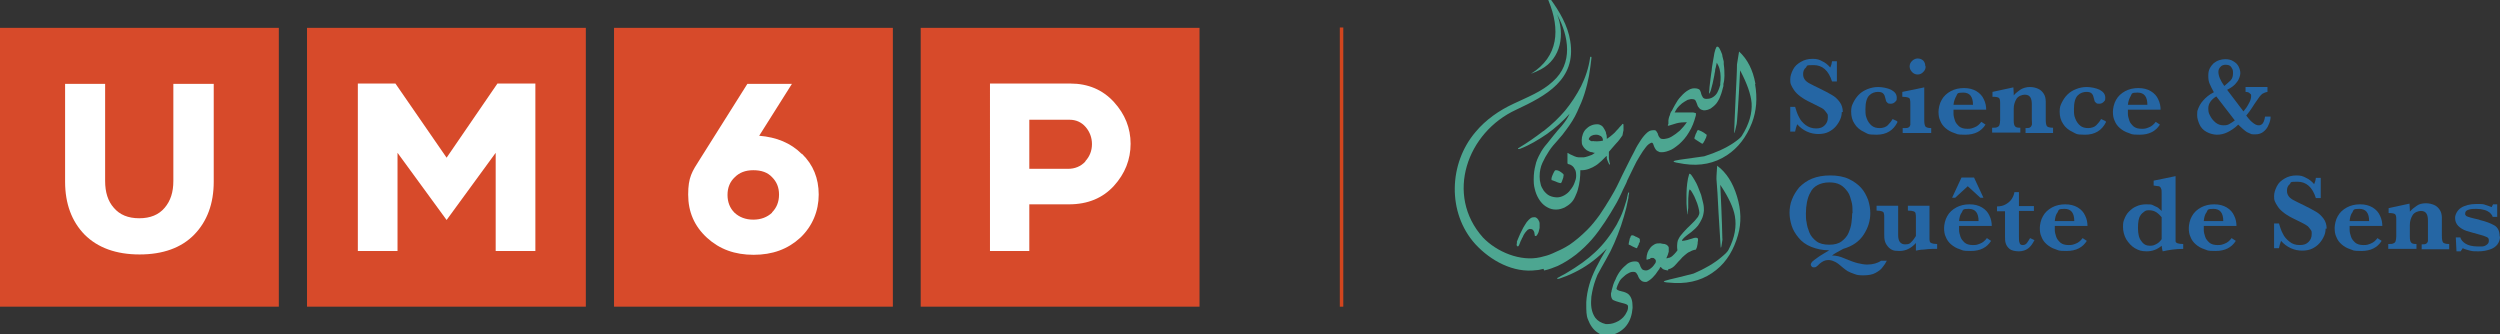 <?xml version="1.0" encoding="UTF-8"?>
<svg id="Layer_2" data-name="Layer 2" xmlns="http://www.w3.org/2000/svg" viewBox="0 0 718.2 96">
  <rect x="0" y="0" width="718.2" height="96" fill="#333333" stroke="none"/>
  <defs>
    <style>
      .cls-1 {
        fill: #d1451e;
      }

      .cls-1, .cls-2, .cls-3, .cls-4, .cls-5 {
        stroke-width: 0px;
      }

      .cls-2 {
        fill: #d74a2a;
      }

      .cls-3 {
        fill: #fff;
      }

      .cls-4 {
        fill: #4da691;
      }

      .cls-5 {
        fill: #2566a4;
      }
    </style>
  </defs>
  <g id="Layer_1-2" data-name="Layer 1">
    <g>
      <g>
        <g>
          <rect class="cls-2" y="8" width="80.1" height="80.1"/>
          <path class="cls-3" d="M61.4,24.1v28.1c0,6.3-1.9,11.4-5.6,15.2-3.7,3.8-9,5.7-15.7,5.7s-12-1.9-15.8-5.7c-3.7-3.8-5.6-8.9-5.6-15.2v-28.1h11.5v27.9c0,3.2.8,5.8,2.5,7.7,1.7,2,4.1,3,7.3,3s5.6-1,7.3-3c1.7-2,2.5-4.5,2.5-7.7v-27.9h11.5Z"/>
          <rect class="cls-2" x="88.2" y="8" width="80.1" height="80.1"/>
          <rect class="cls-2" x="176.4" y="8" width="80.1" height="80.1"/>
          <rect class="cls-2" x="264.5" y="8" width="80.1" height="80.1"/>
          <polygon class="cls-3" points="153.8 24 153.8 72.1 142.4 72.1 142.4 43.9 128.3 63.2 114.2 43.9 114.2 72.1 102.8 72.1 102.8 24 113.6 24 128.3 45.3 142.9 24 153.8 24"/>
          <path class="cls-3" d="M221.8,61c1.3-1.3,2-3,2-5.1s-.7-3.7-2-5c-1.3-1.4-3.1-2-5.4-2s-4,.7-5.3,2c-1.4,1.3-2.1,3-2.1,5.1s.7,3.8,2,5.1c1.4,1.3,3.2,2,5.4,2s4-.7,5.4-2M230.4,44.2c3.2,3.1,4.8,7,4.8,11.7s-1.8,9.1-5.3,12.4c-3.6,3.3-8,4.9-13.4,4.9s-9.8-1.6-13.4-4.9c-3.6-3.3-5.4-7.4-5.4-12.4s1.1-6.6,3.4-10.2l13.6-21.6h12.8l-9.4,14.9c5,.4,9.1,2.1,12.2,5.2"/>
          <path class="cls-3" d="M311.8,46.3c1.3-1.4,1.9-3.1,1.9-4.9s-.6-3.5-1.8-4.9c-1.2-1.4-2.8-2.1-4.6-2.1h-11.6v14.1h11.1c2,0,3.7-.7,5-2.1M320,29.3c3.2,3.5,4.8,7.5,4.8,12s-1.6,8.6-4.8,12.1c-3.2,3.5-7.5,5.3-12.9,5.3h-11.4v13.4h-11.3V24h23.1c5.1,0,9.3,1.8,12.5,5.3"/>
        </g>
        <rect class="cls-1" x="384.9" y="7.9" width="1" height="80.2"/>
      </g>
      <g>
        <path class="cls-4" d="M470.9,70c0-.2.1-.4.2-.5v-.4c0-.2,0-.2,0-.3,0-.1-.1-.3-.3-.4l-.8-.4c0,0-.2,0-.4-.2-.2,0-.3-.1-.4-.2-.2,0-.4,0-.5,0,0,0-.1.1-.3.4,0,.1,0,.3-.2.5,0,.2-.1.4-.1.5-.1.4-.2.8-.2.9,0,.2,0,.3,0,.3,0,0,0,.1,0,.1.2,0,.6.2,1.1.5,0,0,.4.2,1.1.5.1,0,.2,0,.3-.3,0,0,0,0,0,0,0,0,.1-.3.4-.8,0-.1,0-.3.1-.5Z"/>
        <path class="cls-4" d="M479.3,77.3c.4,0,.8-.2,1.1-.4.3-.2.7-.5,1.1-1,.5-.6.9-1,1.2-1.3.4-.5.8-.9,1.3-1.3.5-.4.9-.8,1.5-1,.5-.3,1-.5,1.7-.6.1-.2.2-.4.3-.7l.2-1c0-.2,0-.5.1-.9v-.5c-.1-.2-.3-.3-.5-.3,0,0-.2,0-.2,0-.4,0-.8.2-1.2.3-.1,0-.4.1-.7.2-.3.1-.5.2-.7.2-.4.1-.9.2-1.3.2,0-.3.3-.6.6-.9.3-.3.7-.6,1.2-1,.6-.4,1.1-.8,1.4-1.1.4-.3.9-.8,1.4-1.4.4-.6.8-1.2,1.1-1.9.3-.6.5-1.4.6-2.4,0-.6,0-1.2-.2-2.1-.2-.7-.4-1.5-.6-2.4-.2-.5-.5-1.3-.9-2.3-.2-.5-.5-1.2-1-2-.3-.5-.6-1-.9-1.4-.2-.3-.5-.4-.6-.4h0c-.3.9-.5,1.9-.6,2.8-.1.9-.2,1.8-.2,2.9,0,.3,0,.5,0,.8,0,.7,0,1.4,0,2.1.1,1.8.2,2.7.2,2.9,0,.1,0,.2,0,.2h0c0,0,.1,0,.1-.2,0-.4.1-.9.2-1.6,0-.2,0-.5,0-1,0-.4,0-.8,0-1,0-.5,0-1.1.1-1.9,0-.6.1-1.1.3-1.5.3.2.6.6.9,1.2.3.5.6,1.1.9,1.9.3.6.5,1.3.7,2,.2.8.3,1.3.3,1.6,0,.4-.2.8-.4,1.2-.3.4-.7.8-1,1.2-.4.4-.8.8-1.3,1.3-.5.5-1,.9-1.4,1.4-.4.4-.8.9-1.3,1.5-.4.5-.6,1-.8,1.4-.1.4-.2.9-.2,1.5,0,.4,0,.9.1,1.3-.2.3-.5.7-.9,1.1-.4.4-.7.7-.9.8-.3.2-.6.3-.9.3h0c0,.1-.5.1-.5.1.1-.2.2-.5.4-.9.1-.3.2-.6.3-1,0-.2,0-.5,0-.6,0-.2,0-.4,0-.5,0-.3-.2-.5-.4-.7-.2-.2-.5-.3-.8-.4-.4,0-.8-.1-1.2-.2-.6,0-1.2,0-1.7.3-.4.2-.9.6-1.2,1-.4.5-.6.9-.8,1.4-.2.6-.3,1.2-.3,1.7,0,.2,0,.3.1.3h0c0,0,.3,0,.6-.2h.3c0-.1.3-.3.3-.3.2,0,.3,0,.4,0,0,0,.1,0,.2,0,.2,0,.4.2.6.4.2.2.2.4.2.6,0,.2-.1.5-.3.7-.2.3-.4.6-.7.9-.3.3-.6.5-.9.7-.3.2-.7.3-.9.3h0c-.6,0-1-.2-1.2-.4-.3-.4-.4-.7-.5-.9,0-.2-.2-.5-.4-.9-.2-.3-.6-.4-1.1-.4-.8,0-1.5.2-2.2.7-.7.6-1.4,1.2-2,2-.6.8-1.1,1.7-1.4,2.5-.5.9-.8,1.9-1.1,3.1,0,.4-.2.7-.2,1,0,.7.1,1.2.4,1.6.2.3,1.4.7,3.4,1.2.7.2,1.1.4,1.1.8,0,.1,0,.2,0,.3,0,.4-.1.9-.4,1.4-.5,1.1-1.3,1.9-2.3,2.5-1.1.6-2.1.9-3.1.9-.2,0-.4,0-.6,0-1.3-.3-2.3-.9-3-1.8-.9-1.3-1.3-2.9-1.2-4.9,0-.8.1-1.6.3-2.5.3-1.6.8-3.2,1.5-4.9.6-1.1,1.4-2.6,2.5-4.5,1.7-2.9,3.1-6.2,4.3-9.7.6-1.8,1.1-3.5,1.5-5.1.2-1,.4-1.9.6-2.8,0-.4.1-.9.2-1.3,0-.3,0-.4,0-.4,0,0-.1,0-.3.3l-.3,1.3c0,.4-.2.8-.3,1.2-.2.8-.5,1.5-.7,2.2-.5,1.5-1.2,2.9-2,4.4-1.7,2.9-3.7,5.6-6.2,7.9-2.1,2-4.9,4-8.3,6-.4.2-.8.5-1.3.7-.7.4-1,.6-1.1.6-.1.1-.2.2-.2.3,0,0,0,0,.1,0s.2,0,.4,0c.1,0,.5-.2,1.1-.4,1.5-.5,3-1.2,4.5-2,3-1.6,5.7-3.7,8.2-6.3-2.5,4.1-4.2,7.5-5,10.3-.5,1.7-.8,3.4-.9,5.1v.5c0,1.9,0,3.4.5,4.5.6,1.6,1.5,2.9,2.7,3.7.8.6,1.7.9,2.6.9.6,0,1.3,0,2-.3,3.3-1.1,5.2-3.7,5.5-7.6v-.4c0-1.6-.3-2.7-1.1-3.5-.4-.4-1.1-.7-2-.9-1-.2-1.6-.5-1.5-.9.2-.6.4-1.2.7-1.7.2-.5.6-1,1.2-1.5.4-.4.9-.8,1.5-1.1.5-.3.9-.4,1.3-.4,0,0,.2,0,.2,0,.5,0,.7.2.9.5.2.3.4.6.5,1,.2.4.4.7.7.9.2.3.7.5,1.4.5h0s0,0,0,0c0,0,0,0,0,0h0c.3,0,.6-.2.9-.4.3-.2.7-.5,1-.8.4-.4.7-.8.9-1,.3-.4.5-.7.7-1,.3-.4.5-.6.5-.8.1-.2.2-.3.3-.3l.5.5c.2.2.8.4,1.6.5h0Z"/>
        <path class="cls-4" d="M493.3,47.7c-.2,2.4-.2,3.6-.2,3.7.2,2.2.4,5.5.6,9.7.3,4.9.5,8.2.6,9.7,0,.6.2.4.3-.5.2-1.3.3-1.9.2-1.7,0-.3-.1-5.5-.6-15.5,2.4,3.6,3.8,6.6,4.2,9,.5,2.9,0,6.1-1.8,9.6-.2.5-.9,1.2-2.1,2.2-2,1.7-4.7,3.3-8,4.7-.2,0-2.5.7-6.9,1.7-1.2.3-1.7.5-1.6.6.1.2,1.1.3,3.1.4,4.7.2,8.7-1.1,12-3.8,3-2.4,5-5.8,6.2-10,1-3.5.9-7.2-.3-11.1-1.2-3.9-3-6.8-5.7-8.8Z"/>
        <path class="cls-4" d="M436,70.8c.1,0,.2,0,.4-.4.1-.3.3-.6.4-1,0,0,.1-.3.3-.6.1-.3.2-.5.3-.6.2-.5.4-.9.7-1.3.3-.4.6-.7.8-.9.3-.2.6-.3.8-.2h.1c.3,0,.6.2.7.4.2.3.3.5.3.7,0,0,0,.2.1.6,0,.2,0,.3.2.3h0c.1,0,.3,0,.4-.2.2-.2.3-.5.5-.9.1-.3.2-.7.3-1.2,0-.5,0-.9,0-1.3,0-.4-.2-.8-.4-1.1-.2-.3-.5-.6-.9-.7h-.1c-.4,0-.8,0-1.2.3-.3.2-.7.6-1.1,1.1-.3.4-.6,1-1,1.6-.6,1.2-.9,1.8-.9,1.8h0c-.3.7-.5,1.2-.6,1.4-.3.7-.4,1-.4,1.1,0,0,0,0,.1-.2,0,.1,0,.4-.1.7,0,.2,0,.4.2.5Z"/>
        <path class="cls-4" d="M488.3,37.5c-.3,0-.4-.2-.5-.2,0,0-.1.1-.3.4,0,.2-.2.5-.4.9,0,.2-.2.5-.3.9,0,.2,0,.3,0,.4h0c.2.1.5.3,1.1.7.5.3.8.5,1.1.7h0c0,0,.1,0,.3-.2,0-.1.2-.3.4-.7.2-.4.3-.7.4-.8.1-.4.2-.6.2-.7,0-.1,0-.3-.3-.4-.3-.2-.5-.4-.7-.5-.4-.2-.7-.4-.8-.4Z"/>
        <path class="cls-4" d="M504.3,24.1c-.7-4-2.3-7.1-4.7-9.3-.4,2.3-.6,3.6-.6,3.7,0,2.2-.2,5.5-.4,9.7-.2,5-.4,8.2-.4,9.7,0,.6.1.4.3-.5.3-1.3.4-1.8.4-1.7.1-.3.5-5.5,1-15.5,2,3.8,3.1,6.9,3.3,9.4.2,2.9-.7,6.1-2.8,9.4-.2.4-1,1.1-2.3,2-2.2,1.5-5,2.8-8.5,3.9-.2,0-2.6.4-7.1,1-1.2.2-1.7.3-1.7.5,0,.2,1.1.4,3,.7,4.7.7,8.8-.2,12.3-2.5,3.2-2.1,5.6-5.2,7.2-9.3,1.3-3.4,1.6-7.1.9-11.1Z"/>
        <path class="cls-4" d="M443.3,37.7c-2.2,1.7-4.5,3.3-7,4.8-.1,0-.2.1-.2.2s0,0,0,.1c0,0,.1,0,.2,0,.1,0,.3,0,.5-.1,2.6-1,5.1-2.5,7.6-4.2,2.4-1.7,4.6-3.7,6.5-5.8-.3.6-.5,1.1-.8,1.5-.3.5-.7,1-1,1.4-.4.5-.7.9-1.1,1.3-.3.3-.6.7-1.1,1.3-.3.3-.7.9-1.3,1.6-.5.7-1,1.2-1.2,1.5-.8.9-1.5,1.9-2,2.9-.6,1.1-1.1,2.2-1.3,3.3-.3,1.1-.5,2.4-.5,4.1s.2,2.3.5,3.4c.3,1,.8,2,1.4,2.8.6.8,1.3,1.4,2.1,1.8.7.4,1.5.6,2.3.6h.2c.9,0,1.7-.3,2.4-.6.7-.4,1.3-.8,1.8-1.3.5-.5.9-1.1,1.2-1.8.3-.7.6-1.3.8-2.1.5-1.7.7-3.6.7-5.5h.3c.7,0,1.4-.1,2.2-.4.8-.3,1.4-.6,2-1,.5-.3,1-.8,1.6-1.3.5-.5.9-.9,1.4-1.4,0,0,0,0,.1.2,0,0,0,.1,0,.3,0,.1,0,.2,0,.3l.3.8c.1.3.3.6.4.8,0,0,.1.1.2.1,0,0,0,0,0-.2s0,0,0-.1c-.2-.5-.2-1.1-.3-1.6,0-.3,0-.6,0-.9s0-.6,0-.9l2-2.3c.7-.7,1.3-1.5,1.9-2.4.2-.8.2-1.3.3-1.5,0-.1,0-.3,0-.6,0-.2,0-.4,0-.5,0-.4,0-.6-.1-.7,0,0,0,0-.1,0,0,0-.1,0-.1,0-.1.2-.4.5-.8.9-.3.4-.6.7-.9,1-.3.4-.7.8-1.2,1.2-.4.4-1,.8-1.6,1.2,0,0,0-.2,0-.3,0-.3,0-.7-.2-1.2,0-.5-.3-.9-.5-1.3-.2-.4-.5-.8-.8-1-.3-.2-.7-.4-1.2-.4-.7,0-1.3.1-1.9.4-.5.2-1,.6-1.4,1-.4.4-.7.9-.9,1.5-.2.5-.3,1.1-.3,1.6v.2c0,.6,0,1,.3,1.5.2.4.5.7.7.9.3.3.6.5.9.6.3.1.5.3.9.3.2,0,.4.1.7.2.1,0,.2,0,.3,0-.3.2-.5.4-.9.6-.8.3-1.6.6-2.3.7-.5,0-.8,0-1,0h-.2c-.2,0-.6,0-.9-.1-.4-.1-.8-.3-1-.4-.4-.2-.7-.3-.9-.4,0,0-.2-.1-.3-.2-.1,0-.2-.1-.2-.1-.1,0-.2-.1-.2-.1s0,0,0,0c0,0,0,.1,0,.2v2.8c0,.1.1.2.4.3.3,0,.6.2.9.4.4.3.6.6.8,1,.3.4.4,1.1.4,1.9s-.2,1.3-.5,2.1c-.3.8-.7,1.4-1.2,2-.4.6-1,1.1-1.7,1.5-.7.4-1.4.6-2.1.6s-1.6-.2-2.2-.5c-.6-.3-1.1-.8-1.6-1.4-.4-.6-.8-1.3-.9-1.9-.2-.7-.3-1.4-.3-2.2,0-1.5.3-2.8.8-3.9.5-1.1,1.1-2.2,1.9-3.4.7-1.1,1.6-2.1,2.5-3.1,1-1.1,1.8-2.1,2.5-3.1,1.2-1.6,2.3-3.3,3.1-5.1.9-1.9,1.6-3.6,2.1-5.2.6-1.9,1-3.6,1.3-5.2.3-1.7.5-3.4.7-5.1,0-.2,0-.3-.2-.3-.1,0-.2,0-.2.3-.4,2.8-1.3,5.6-2.6,8.2-1.3,2.5-2.8,4.8-4.6,7-1.7,2-3.8,4-6.1,5.8ZM457.5,40.6c-.5,0-.8-.3-1.1-.6.1-.4.4-.8.8-1,.4-.2.8-.3,1.2-.3h.2c.5,0,.9.2,1.3.4.4.3.6.7.6,1.3-.5.1-1,.2-1.6.2-.6,0-1.1,0-1.4-.1Z"/>
        <path class="cls-4" d="M446.6,49.1c-.6,1.1-.9,1.9-.9,2.3s.1.4.3.4c0,0,.5.2,1.5.6.3.1.6.2.8.2s.2,0,.2-.1c.2-.2.3-.7.6-1.5,0-.3.1-.5.1-.6s0-.4-.2-.5c-.8-.7-1.4-1-1.9-1s-.4.1-.5.3Z"/>
        <path class="cls-4" d="M443.6,77.7c1.4-.3,2.7-.8,3.9-1.3,1.9-.9,3.6-2,5.3-3.3,1.6-1.3,3.1-2.7,4.5-4.3,1.4-1.6,2.6-3.3,3.8-5.1,1-1.5,2.1-3.3,3.3-5.4.5-.9,1-1.9,1.5-3,.2-.4.4-1,.8-1.7.4-.8.7-1.4.8-1.8.8-1.7,1.4-2.9,1.8-3.7.5-1.1,1.1-2.2,1.8-3.3.6-1,1.2-1.9,1.7-2.5.5-.7,1.1-1.1,1.6-1.3,0,0,0,0,.1,0,.2,0,.3.1.4.3.1.3.2.6.3.8.1.3.3.6.5.9.2.3.6.5,1.1.7h0s0,0,0,0c0,0,0,0,0,0h0c.7.1,1.6,0,2.6-.4,1-.3,1.9-1,3-1.9,1-.9,2-2,2.8-3.4.9-1.4,1.5-3,2-4.9,0-.3,0-.5,0-.6,0,0-.3-.1-.8-.2-.3,0-.6,0-1.1,0-.4,0-.9,0-1.5,0-.2,0-.4,0-.8,0-.4,0-.6,0-.8,0-.5,0-.8,0-1.1,0,.2-.4.4-.7.7-1.2.3-.4.8-.9,1.4-1.4.5-.4,1.1-.7,1.6-1,.6-.2,1.1-.3,1.6-.2.4,0,.7.3.8.6.1.3.3.6.4,1,.1.4.3.7.6,1,.2.3.7.5,1.3.6h0s0,0,0,0c.7,0,1.3-.2,1.9-.5.6-.4,1.2-.9,1.7-1.5.5-.7.9-1.4,1.2-2.3.3-.7.5-1.6.8-2.7v-.6c.2-.7.3-1.5.3-2.3,0-.9,0-2-.2-3.4,0,0,0-.3,0-.5,0-.2,0-.4-.1-.6-.1-.6-.3-1-.3-1.3,0-.3-.2-.7-.4-1.2-.2-.5-.4-.8-.5-1-.2-.3-.4-.4-.6-.4-.2,0-.3.3-.5.8-.2.6-.4,1.4-.5,2.3-.1.6-.3,1.6-.5,3,0,.4-.1.9-.2,1.6l-.2,1.5c-.1,1-.2,1.9-.3,2.5,0,.8-.1,1.2-.1,1.2,0,.4,0,.6.1.6,0,0,0,0,0,0,.1-.1.2-.5.4-1,0,0,.2-.7.5-1.9.1-.5.3-1.3.5-2.4,0-.2.1-.6.2-1.1,0-.5.1-.8.2-1.1.2-.9.3-1.4.3-1.4.3.5.6,1.1.8,1.8.2.8.3,1.5.3,2.3,0,.6,0,1.2-.1,1.8,0,.2,0,.3,0,.5-.2.8-.5,1.5-.8,2.1-.3.6-.8,1.1-1.3,1.4-.6.4-1.2.5-1.9.5h-.1s0,0,0,0c-.5,0-.9-.3-1-.6-.2-.3-.3-.6-.4-.9,0-.3-.2-.6-.3-.9-.1-.3-.5-.5-1.1-.6-.8-.1-1.5,0-2.3.5-.7.4-1.4,1-2.1,1.8-.7.7-1.2,1.5-1.7,2.4-.4.8-.8,1.4-1,1.9h-.1c0,.1-.2.4-.3.7,0,.3-.2.6-.3.9-.1.4-.2.8-.2,1v1c-.2.3-.2.5-.1.5,0,0,0,0,0,0,0,0,.2,0,.2,0,.6-.2,1.4-.4,2.3-.7.8-.2,1.8-.3,2.9-.3-.6.9-1.3,1.7-2,2.4-.8.7-1.5,1.2-2,1.5-.6.4-1.2.7-1.8.8-.5.1-.9.2-1.3.1-.4,0-.6-.2-.8-.5-.2-.2-.3-.5-.4-.8,0-.2-.2-.5-.4-.8-.1-.2-.3-.4-.6-.4-.7,0-1.3,0-2,.6-.7.6-1.3,1.3-1.9,2.2-.6.9-1.3,2-1.9,3.3-.6,1.1-1.3,2.5-2.1,4.1-1,2-1.8,3.6-2.3,4.7-.9,1.9-1.8,3.5-2.6,4.8-.9,1.5-1.9,3.1-3,4.7-1.1,1.5-2.2,2.9-3.5,4.2-1.8,1.8-3.5,3.2-5.1,4.3-1.7,1.1-3.3,1.8-4.9,2.5-1.1.5-2.2.8-3.5,1.1-5.7,1.3-12.5-1.5-16.5-5.7-10.9-12.2-4.6-30.2,9.6-36.7,8.5-4,17.3-8.6,15.5-19.7-.7-4.5-3.1-8.5-5.7-12.1-.1-.2-.3-.2-.5,0-.2.1-.2.4,0,.5,0,0,0,0,0,.1,3.3,8.1,2.9,15.9-5.1,20.9,1-.4,2-.8,2.9-1.3,5.8-3.1,6.9-10.2,4.6-15.8,3.4,6.3,4.7,14.1-1.2,19.3-3.1,2.9-7.3,4.5-11.3,6.4-4.1,1.9-8,4.6-10.9,8.1-7.7,9-8.2,23.2-.1,32.2,4.4,4.8,11,8.4,17.6,7.5h0s0,0,0,0c.6,0,1.2-.2,1.7-.3.1,0,.2,0,.3-.1Z"/>
      </g>
      <g>
        <path class="cls-5" d="M529.1,32.2c0,.6-.1,1.3-.4,2-.3.7-.7,1.4-1.3,2.1s-1.3,1.2-2.1,1.6-1.8.6-2.9.6-2.2-.2-3.3-.7c-1.1-.5-2-1.2-2.8-2.1-.3.8-.5,1.5-.6,2.1h-1.4v-7.1h1.4c.3,1,.6,2,1.1,2.9.4.9,1.1,1.7,1.9,2.3s1.8,1,3,1,1.9-.3,2.5-.9c.6-.6.9-1.3.9-2.2s0-.9-.3-1.3-.5-.7-.8-1-.9-.6-1.5-.9c-.6-.3-1.4-.7-2.2-1.1-1.3-.6-2.3-1.2-3.1-1.8-.8-.6-1.4-1.2-1.8-1.8-.4-.6-.7-1.1-.9-1.6-.2-.5-.2-1-.2-1.5,0-.9.3-1.8.8-2.8s1.2-1.6,2.2-2.2c1-.6,2.1-.9,3.4-.9s1.9.2,2.8.7c.9.4,1.6,1,2.3,1.8.2-.4.4-1,.5-1.8h1.4v5.8h-1.4c-1-3.2-2.8-4.7-5.3-4.7s-1.7.2-2.2.7c-.6.5-.8,1.1-.8,1.9s.2,1.1.5,1.6c.3.4.8.8,1.4,1.1.6.3,1.5.8,2.8,1.4,1.5.7,2.7,1.4,3.6,1.9.9.5,1.6,1.2,2.2,2,.6.8.9,1.8.9,2.9Z"/>
        <path class="cls-5" d="M545.1,35.1c-1.2,2.4-3.2,3.6-6,3.6s-2.5-.3-3.6-.8c-1.1-.5-2.1-1.3-2.7-2.3-.7-1-1-2.2-1-3.5s.2-1.8.6-2.6c.4-.8.9-1.6,1.6-2.3.7-.7,1.5-1.2,2.5-1.6,1-.4,2-.6,3.1-.6s2.7.3,3.7.8c1.1.6,1.6,1.3,1.6,2.3s-.2.8-.5,1.2c-.3.3-.7.5-1.2.5s-.7,0-1-.3c-.2-.2-.4-.4-.4-.6,0-.2-.2-.6-.3-1.1-.1-.5-.4-.9-.7-1.1s-.7-.3-1.3-.3c-.9,0-1.8.3-2.5,1-.7.7-1.1,2-1.1,3.9s.1,1.9.4,2.8c.3.8.8,1.5,1.4,2,.6.5,1.4.7,2.3.7s1.8-.3,2.3-.8c.5-.5,1-1.1,1.4-1.8l1.3.6Z"/>
        <path class="cls-5" d="M554.9,38.2h-8.3v-1.4h.4c.6,0,1,0,1.3-.2.3-.2.4-.4.5-.7,0-.3,0-.7,0-1.3v-4.6c0-.6,0-1.1-.1-1.4,0-.3-.3-.5-.6-.6-.3-.1-.9-.2-1.6-.2v-1.4l6.3-1.3v9.4c0,.9.1,1.4.3,1.8.2.3.8.5,1.7.5v1.4ZM553.2,19.1c0,.6-.2,1.1-.7,1.6s-1,.7-1.6.7-1.1-.2-1.6-.7c-.4-.4-.7-1-.7-1.6s.2-1.1.7-1.6c.4-.4,1-.7,1.6-.7s1.2.2,1.6.6.6,1,.6,1.6Z"/>
        <path class="cls-5" d="M570.6,31.5h-9.4c0,.2,0,.6,0,1.2s.2,1.3.4,1.9c.2.7.7,1.2,1.2,1.7.6.5,1.4.7,2.4.7s1.2-.1,2-.4c.8-.3,1.4-.8,2-1.6l1.2.8c-1.2,1.9-3.1,2.9-5.8,2.9s-2.2-.2-3.2-.5-1.8-.8-2.5-1.4c-.7-.6-1.2-1.3-1.5-2.1-.4-.8-.5-1.7-.5-2.6s.3-2.4.9-3.4c.6-1.1,1.5-1.9,2.6-2.5,1.1-.6,2.4-.9,3.8-.9s2.6.3,3.6.9,1.7,1.4,2.1,2.3c.5,1,.7,2,.7,3.1ZM566.8,30.1c0-2.3-.9-3.5-2.8-3.5s-1.6.3-2,1-.7,1.5-.8,2.5h5.6Z"/>
        <path class="cls-5" d="M589.8,38.2h-7.9v-1.4c.6,0,1,0,1.3-.2.3-.2.4-.4.5-.7s0-.8,0-1.5v-4.3c0-.9-.1-1.6-.4-2.1-.3-.5-.8-.8-1.6-.8s-1.9.4-2.4,1.2c-.5.8-.8,1.8-.8,2.8v3.4c0,.8.1,1.4.4,1.7.2.3.7.4,1.5.4v1.4h-8.1v-1.4c.7,0,1.2,0,1.5-.2.3-.1.5-.3.6-.6.1-.3.2-.8.2-1.4v-5c0-.7-.1-1.2-.4-1.4-.3-.2-.9-.3-1.8-.3v-1.4l6-1.3c0,.6.1,1.1.1,1.7s0,.2,0,.3c0,0,0,.2,0,.3.6-.7,1.3-1.2,2-1.7.7-.4,1.6-.7,2.6-.7s1.7.2,2.4.5c.7.3,1.2.8,1.6,1.4.4.6.6,1.4.6,2.3v5.2c0,.9.1,1.4.3,1.8.2.3.8.5,1.8.5v1.4Z"/>
        <path class="cls-5" d="M605,35.1c-1.2,2.4-3.2,3.6-6,3.6s-2.5-.3-3.6-.8c-1.1-.5-2.1-1.3-2.7-2.3-.7-1-1-2.2-1-3.5s.2-1.8.6-2.6c.4-.8.9-1.6,1.6-2.3.7-.7,1.5-1.2,2.5-1.6,1-.4,2-.6,3.1-.6s2.7.3,3.7.8c1.1.6,1.6,1.3,1.6,2.3s-.2.8-.5,1.2c-.3.3-.7.5-1.2.5s-.7,0-1-.3c-.2-.2-.4-.4-.4-.6,0-.2-.2-.6-.3-1.1-.1-.5-.4-.9-.7-1.1s-.7-.3-1.3-.3c-.9,0-1.8.3-2.5,1-.7.7-1.1,2-1.1,3.9s.1,1.9.4,2.8c.3.8.8,1.5,1.4,2,.6.5,1.4.7,2.3.7s1.8-.3,2.3-.8c.5-.5,1-1.1,1.4-1.8l1.3.6Z"/>
        <path class="cls-5" d="M620.7,31.5h-9.4c0,.2,0,.6,0,1.2s.2,1.3.4,1.9c.2.7.7,1.2,1.2,1.7.6.5,1.4.7,2.4.7s1.2-.1,2-.4c.8-.3,1.4-.8,2-1.6l1.2.8c-1.2,1.9-3.1,2.9-5.8,2.9s-2.2-.2-3.2-.5-1.8-.8-2.5-1.4c-.7-.6-1.2-1.3-1.5-2.1-.4-.8-.5-1.7-.5-2.6s.3-2.4.9-3.4c.6-1.1,1.5-1.9,2.6-2.5,1.1-.6,2.4-.9,3.8-.9s2.6.3,3.6.9,1.7,1.4,2.1,2.3c.5,1,.7,2,.7,3.1ZM616.9,30.1c0-2.3-.9-3.5-2.8-3.5s-1.6.3-2,1-.7,1.5-.8,2.5h5.6Z"/>
        <path class="cls-5" d="M652.3,33.5c0,.8-.2,1.6-.6,2.4-.3.8-.8,1.4-1.4,1.9-.6.5-1.4.8-2.4.8s-1,0-1.4-.2c-.5-.2-1-.4-1.5-.8-.5-.4-1.2-1-2-1.8-1,1-2.1,1.7-3.1,2.2s-2.1.7-3,.7-2.1-.3-3-.8-1.6-1.2-2-2.1-.7-1.8-.7-2.7,0-1.2.3-1.9.6-1.4,1.4-2.3,1.7-1.7,3.1-2.4c-.5-.9-.9-1.7-1.2-2.4-.3-.7-.4-1.4-.4-2.3s.1-1.5.4-2.1c.3-.6.7-1.1,1.1-1.5.5-.4,1-.7,1.6-.9.6-.2,1.2-.3,1.8-.3.9,0,1.7.2,2.3.6.7.4,1.2.9,1.5,1.5.3.6.5,1.3.5,1.9s-.3,1.8-1,2.6c-.6.9-1.6,1.6-2.8,2.2l4.7,6.2c.6-.7,1.1-1.4,1.5-2.2.4-.7.7-1.4.7-2.1s0-.5-.3-.8-.6-.5-1.3-.5v-1.4h6.3v1.4c-.6.1-1,.3-1.4.5-.3.2-.6.5-.9.9-.3.4-.7,1-1.4,2l-.7,1.1c-.6.9-1.1,1.6-1.7,2.3.5.7,1.1,1.4,1.7,1.9.7.6,1.3.9,1.8.9s.5,0,.8-.2c.3-.1.5-.4.7-.8.2-.4.3-.9.4-1.5h1.4ZM642.1,34.7l-5.4-7c-1.5.9-2.3,2.1-2.3,3.4s.2,1.5.6,2.3c.4.8,1,1.4,1.6,1.9.7.5,1.4.7,2.2.7s1.2-.1,1.7-.4c.5-.3,1-.6,1.5-1ZM641.5,21c0-.4,0-.8-.2-1.2-.2-.4-.4-.7-.7-.9-.3-.2-.7-.3-1.2-.3-.6,0-1.2.2-1.5.6-.4.4-.6.9-.6,1.4,0,1.2.6,2.6,1.7,4.1.7-.6,1.3-1.1,1.8-1.6.5-.5.7-1.2.7-2.1Z"/>
        <path class="cls-5" d="M542.1,74.8c-.4.8-.8,1.4-1.3,2-.4.6-1.1,1.1-2,1.6-.9.5-2.1.7-3.5.7s-1.8-.1-2.6-.4-1.4-.5-1.9-.8c-.5-.3-1-.7-1.6-1.2-.9-.8-1.7-1.4-2.3-1.6-.6-.3-1.2-.4-1.7-.4-.9,0-1.7.4-2.5,1.1-.4.4-.7.7-.9.8-.2.2-.5.2-.7.2s-.4,0-.6-.2c-.2-.2-.3-.4-.3-.6s.2-.6.5-.9c.3-.3.8-.6,1.3-1,.5-.4,1.2-.8,2-1.3s1.3-.8,1.5-.9c-2,0-3.7-.4-5.2-1s-2.7-1.5-3.6-2.6c-.9-1.1-1.6-2.2-2-3.5-.4-1.3-.6-2.5-.6-3.7s.2-2.6.7-3.8c.5-1.3,1.2-2.4,2.1-3.5,1-1,2.2-1.9,3.7-2.5,1.5-.6,3.2-.9,5.2-.9s3.8.3,5.3,1c1.5.7,2.7,1.6,3.6,2.6s1.5,2.2,2,3.5c.4,1.3.6,2.5.6,3.7,0,2.2-.6,4.2-1.9,6.2s-3.2,3.3-5.9,4.1c-1.5.8-2.6,1.4-3.2,1.9,1.2,0,2.4.3,3.5.8,1.7.7,3,1.2,3.9,1.4.9.2,1.8.4,2.7.4,1.6,0,3-.4,4-1.1h1.6ZM532.2,61.2c0-1.2,0-2.3-.3-3.3s-.5-2-1.1-2.8-1.2-1.5-2.1-2c-.9-.5-1.9-.7-3.2-.7s-2.5.3-3.4.8c-.9.5-1.6,1.2-2,2.1-.5.8-.8,1.8-1,2.8-.2,1-.3,2.1-.3,3.2s0,1.7.2,2.6c.1.9.4,1.9.8,2.9.4,1,1.1,1.8,2,2.5.9.7,2.2,1,3.7,1s2.7-.3,3.6-1,1.6-1.5,2-2.5c.4-1,.7-1.9.8-2.9.1-.9.2-1.8.2-2.6Z"/>
        <path class="cls-5" d="M556.6,71.5c-.3,0-.8,0-1.5,0s-1.6.1-2.5.2c-.9,0-1.6.2-2.2.3v-2.2c-1.3,1.5-2.9,2.3-4.7,2.3s-2.3-.3-3-.9c-.6-.6-1-1.2-1.2-1.9s-.2-1.4-.2-2.2v-4.5c0-.6,0-1-.1-1.3,0-.3-.3-.5-.6-.6s-.8-.2-1.5-.2v-1.4h6.2v8.5c0,1.7.7,2.6,2,2.6s1.4-.3,1.9-.8c.5-.5.9-1.1,1.2-1.6v-5.1c0-.6,0-1.1-.1-1.4,0-.3-.3-.5-.6-.6-.3-.1-.8-.2-1.6-.2v-1.4h6.2v9.2c0,.5,0,.8.1,1.1,0,.2.3.4.6.5.3.1.8.2,1.5.2v1.4Z"/>
        <path class="cls-5" d="M572.2,64.9h-9.4c0,.2,0,.6,0,1.2,0,.6.2,1.3.4,1.9.2.7.7,1.2,1.2,1.7.6.5,1.4.7,2.4.7s1.2-.1,2-.4c.8-.3,1.4-.8,2-1.6l1.2.8c-1.2,1.9-3.1,2.9-5.8,2.9s-2.2-.2-3.2-.5-1.8-.8-2.5-1.4c-.7-.6-1.2-1.3-1.5-2.1-.4-.8-.5-1.7-.5-2.6s.3-2.4.9-3.4c.6-1.1,1.5-1.9,2.6-2.5,1.1-.6,2.4-.9,3.8-.9s2.6.3,3.6.9c1,.6,1.7,1.4,2.1,2.3.5,1,.7,2,.7,3.1ZM569.8,56.8h-.9l-3.6-3.3-3.6,3.3h-.9l2.7-5.8h3.6l2.7,5.8ZM568.4,63.5c0-2.3-.9-3.5-2.8-3.5s-1.6.3-2,1c-.5.6-.7,1.5-.8,2.5h5.6Z"/>
        <path class="cls-5" d="M584.5,68.9c-.6,1.2-1.2,2-1.9,2.5s-1.6.8-2.6.8-2.1-.2-2.7-.7c-.6-.5-.9-1-1.1-1.6s-.2-1.3-.2-2v-7.2h-2.3v-1.4c1,0,1.8-.2,2.5-.6s1.3-.9,1.7-1.5.7-1.3.8-2h1.3v4h4.3v1.4h-4.3v7.3c0,.9,0,1.5.2,1.9.1.4.4.6.9.6s.9-.2,1.2-.6c.3-.4.6-.9.9-1.4l1.3.6Z"/>
        <path class="cls-5" d="M599.7,64.9h-9.4c0,.2,0,.6,0,1.2,0,.6.2,1.3.4,1.9.2.7.7,1.2,1.2,1.7.6.5,1.4.7,2.4.7s1.2-.1,2-.4c.8-.3,1.4-.8,2-1.6l1.2.8c-1.2,1.9-3.1,2.9-5.8,2.9s-2.2-.2-3.2-.5-1.8-.8-2.5-1.4c-.7-.6-1.2-1.3-1.5-2.1-.4-.8-.5-1.7-.5-2.6s.3-2.4.9-3.4c.6-1.1,1.5-1.9,2.6-2.5,1.1-.6,2.4-.9,3.8-.9s2.6.3,3.6.9c1,.6,1.7,1.4,2.1,2.3.5,1,.7,2,.7,3.1ZM595.9,63.5c0-2.3-.9-3.5-2.8-3.5s-1.6.3-2,1c-.5.6-.7,1.5-.8,2.5h5.6Z"/>
        <path class="cls-5" d="M627.2,71.5c-2.2,0-4.1.3-5.9.7-.1-.3-.2-.8-.3-1.6-1.3,1.1-2.7,1.6-4.3,1.6s-2.3-.3-3.4-.9c-1-.6-1.8-1.5-2.5-2.6-.6-1.1-.9-2.3-.9-3.5s.1-1.6.4-2.3c.3-.8.7-1.5,1.3-2.1s1.3-1.2,2.1-1.5c.8-.4,1.8-.6,2.9-.6s1.5,0,2,.3,1,.4,1.4.7c.3.3.7.6,1,.9v-5c0-.7,0-1.2-.2-1.5-.1-.3-.3-.5-.6-.6-.3,0-.8-.1-1.5-.2v-1.4l6.3-1.3v17.2c0,.7,0,1.2,0,1.5,0,.3.3.5.6.6.3.1.8.2,1.6.2v1.4ZM621,68.6v-6.2c-.4-.5-.9-1-1.5-1.4s-1.3-.6-2.1-.6-1,.1-1.4.4c-.4.3-.8.6-1.1,1.1-.5.7-.7,1.9-.7,3.6s.3,3,1,3.8c.6.9,1.4,1.3,2.4,1.3s1.3-.2,1.9-.5c.6-.3,1.1-.8,1.5-1.4Z"/>
        <path class="cls-5" d="M642.5,64.9h-9.4c0,.2,0,.6,0,1.2,0,.6.2,1.3.4,1.9.2.7.7,1.2,1.2,1.7.6.5,1.4.7,2.4.7s1.2-.1,2-.4c.8-.3,1.4-.8,2-1.6l1.2.8c-1.2,1.9-3.1,2.9-5.8,2.9s-2.2-.2-3.2-.5-1.8-.8-2.5-1.4c-.7-.6-1.2-1.3-1.5-2.1-.4-.8-.5-1.7-.5-2.6s.3-2.4.9-3.4c.6-1.1,1.5-1.9,2.6-2.5,1.1-.6,2.4-.9,3.8-.9s2.6.3,3.6.9c1,.6,1.7,1.4,2.1,2.3.5,1,.7,2,.7,3.1ZM638.7,63.5c0-2.3-.9-3.5-2.8-3.5s-1.6.3-2,1c-.5.6-.7,1.5-.8,2.5h5.6Z"/>
        <path class="cls-5" d="M668.1,65.7c0,.6-.1,1.3-.4,2-.3.7-.7,1.4-1.3,2.1-.6.7-1.3,1.2-2.1,1.6-.8.4-1.8.6-2.9.6s-2.2-.2-3.3-.7c-1.1-.5-2-1.2-2.8-2.1-.3.8-.5,1.5-.6,2.1h-1.4v-7.1h1.4c.3,1,.6,2,1.1,2.9.4.9,1.1,1.7,1.9,2.3.8.7,1.8,1,3,1s1.9-.3,2.5-.9c.6-.6.9-1.3.9-2.2s0-.9-.3-1.3-.5-.7-.8-1c-.4-.3-.9-.6-1.5-.9-.6-.3-1.4-.7-2.2-1.1-1.3-.6-2.3-1.2-3.1-1.8-.8-.6-1.4-1.2-1.8-1.8-.4-.6-.7-1.1-.9-1.6-.2-.5-.2-1-.2-1.5,0-.9.3-1.8.8-2.8s1.2-1.6,2.2-2.2c1-.6,2.1-.9,3.4-.9s1.9.2,2.8.7c.9.4,1.6,1,2.3,1.8.2-.4.4-1,.5-1.8h1.4v5.8h-1.4c-1-3.2-2.8-4.7-5.3-4.7s-1.7.2-2.2.7c-.6.5-.8,1.1-.8,1.9s.2,1.1.5,1.6c.3.4.8.8,1.4,1.1.6.3,1.5.8,2.8,1.4,1.5.7,2.7,1.4,3.6,1.9.9.5,1.6,1.2,2.2,2,.6.8.9,1.8.9,2.9Z"/>
        <path class="cls-5" d="M684.4,64.9h-9.4c0,.2,0,.6,0,1.2,0,.6.2,1.3.4,1.9.2.7.7,1.2,1.2,1.7.6.5,1.4.7,2.4.7s1.2-.1,2-.4c.8-.3,1.4-.8,2-1.6l1.2.8c-1.2,1.9-3.1,2.9-5.8,2.9s-2.2-.2-3.2-.5-1.8-.8-2.5-1.4c-.7-.6-1.2-1.3-1.5-2.1-.4-.8-.5-1.7-.5-2.6s.3-2.4.9-3.4c.6-1.1,1.5-1.9,2.6-2.5,1.1-.6,2.4-.9,3.8-.9s2.6.3,3.6.9c1,.6,1.7,1.4,2.1,2.3.5,1,.7,2,.7,3.1ZM680.6,63.5c0-2.3-.9-3.5-2.8-3.5s-1.6.3-2,1c-.5.6-.7,1.5-.8,2.5h5.6Z"/>
        <path class="cls-5" d="M703.6,71.6h-7.9v-1.4c.6,0,1,0,1.3-.2.3-.2.4-.4.5-.7,0-.3,0-.8,0-1.5v-4.3c0-.9-.1-1.6-.4-2.1-.3-.5-.8-.8-1.6-.8s-1.9.4-2.4,1.2c-.5.8-.8,1.8-.8,2.8v3.4c0,.8.1,1.4.4,1.7.2.3.7.4,1.5.4v1.4h-8.1v-1.4c.7,0,1.2,0,1.5-.2.3-.1.5-.3.6-.6.1-.3.2-.8.2-1.4v-5c0-.7-.1-1.2-.4-1.4-.3-.2-.9-.3-1.8-.3v-1.4l6-1.3c0,.6.1,1.1.1,1.7s0,.2,0,.3c0,0,0,.2,0,.3.6-.7,1.3-1.2,2-1.7s1.6-.7,2.6-.7,1.7.2,2.4.5c.7.3,1.2.8,1.6,1.4.4.6.6,1.4.6,2.3v5.2c0,.9.1,1.4.3,1.8.2.3.8.5,1.8.5v1.4Z"/>
        <path class="cls-5" d="M718.2,68c0,.9-.3,1.6-.8,2.3-.5.6-1.2,1.1-2.2,1.4-.9.3-2,.5-3.2.5s-1.6,0-2.4-.2c-.8-.2-1.5-.4-2.1-.7l-.6.9h-1.2l-.2-4h1.3c.2.7.7,1.3,1.5,1.8s2,.8,3.5.8.8,0,1.3,0c.4,0,.9-.2,1.3-.5s.6-.6.6-1.2-.2-.8-.6-1c-.4-.2-1.2-.5-2.4-.8-1.4-.4-2.6-.7-3.5-1-.9-.3-1.7-.8-2.3-1.4-.6-.6-.9-1.4-.9-2.3s.6-2.2,1.7-2.9c1.1-.7,2.6-1.1,4.4-1.1s2,0,2.7.3c.7.2,1.2.4,1.7.6l.4-.8h1.2v3.6h-1.3c-.1-.4-.4-.8-.8-1.2-.4-.3-.9-.6-1.6-.8-.7-.2-1.4-.3-2.3-.3s-1.4,0-2.1.2c-.7.2-1.1.5-1.1,1.1s0,.4.2.6c.1.2.4.3.7.4.3.1.9.3,1.8.5s1.4.3,1.5.4c1.7.4,3,.9,4.1,1.5,1.1.6,1.6,1.7,1.6,3.2Z"/>
      </g>
    </g>
  </g>
</svg>